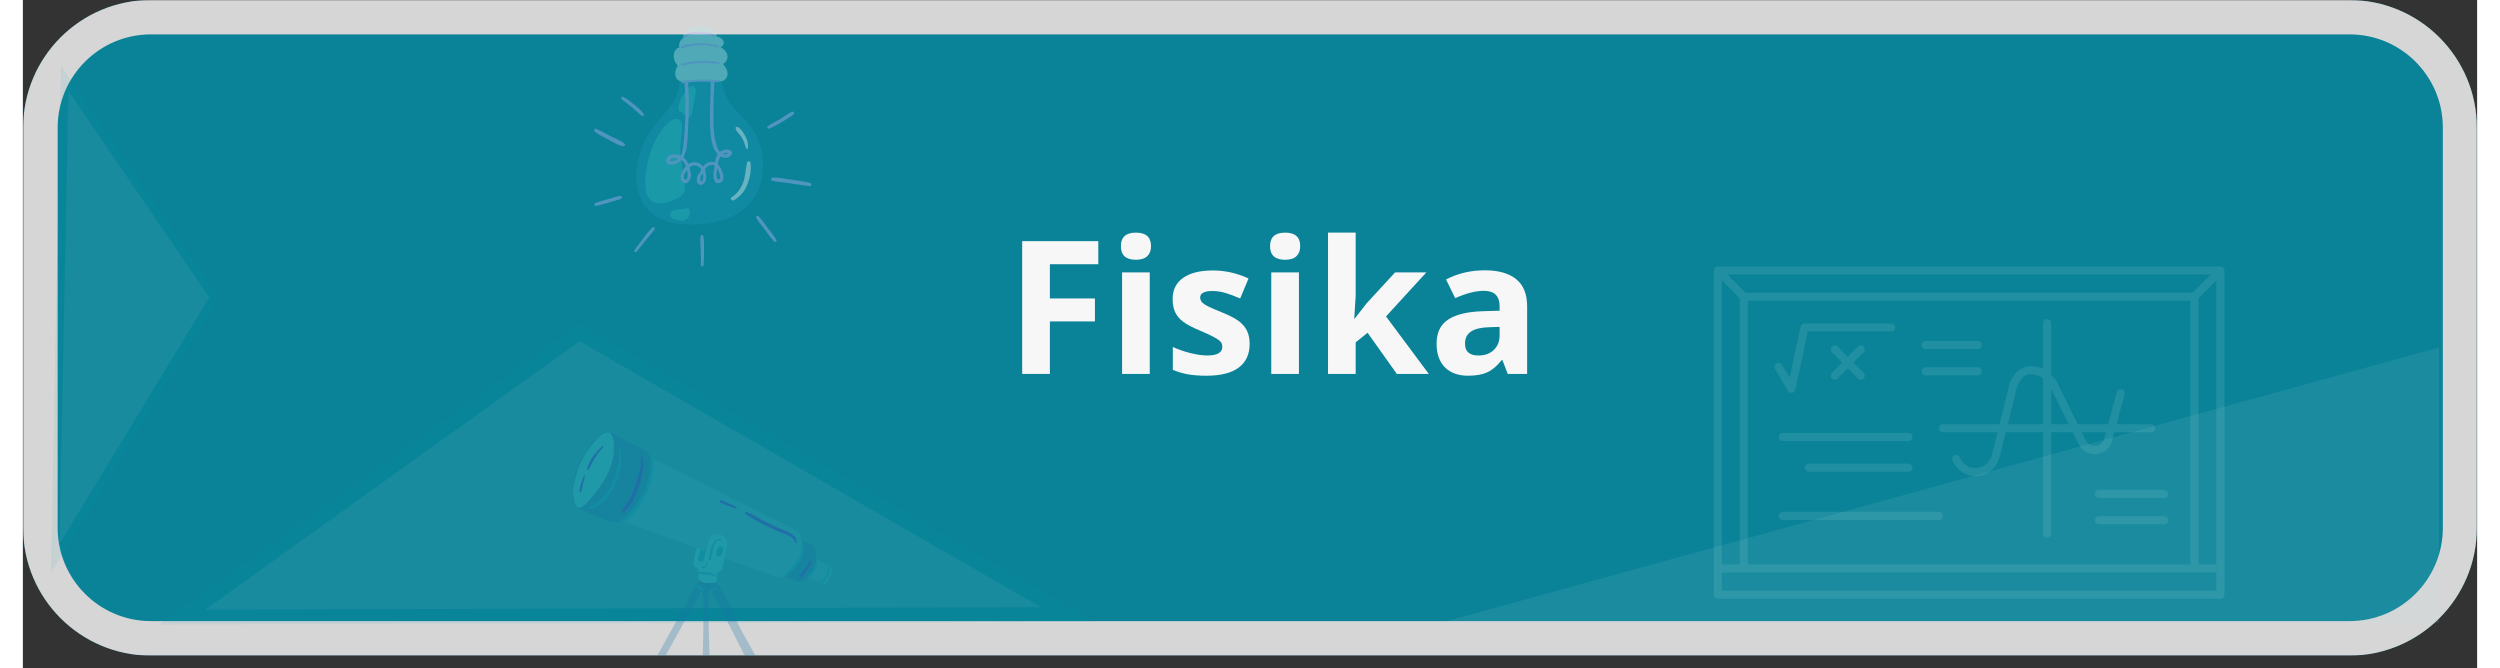 <svg xmlns="http://www.w3.org/2000/svg" xmlns:xlink="http://www.w3.org/1999/xlink" width="1920" zoomAndPan="magnify" viewBox="0 0 1440 391.92" height="513" preserveAspectRatio="xMidYMid meet" version="1.0"><rect x="0" y="0" width="1440" height="391.92" fill="#333333" stroke="none"/><defs><filter x="0%" y="0%" width="100%" height="100%" id="2b4466ac49"><feColorMatrix values="0 0 0 0 1 0 0 0 0 1 0 0 0 0 1 0 0 0 1 0" color-interpolation-filters="sRGB"/></filter><g/><clipPath id="bc6edcf1b4"><path d="M 0.148 0 L 1439.852 0 L 1439.852 384.672 L 0.148 384.672 Z M 0.148 0 " clip-rule="nonzero"/></clipPath><mask id="8afc90cac2"><g filter="url(#2b4466ac49)"><rect x="-144" width="1728" fill="#000000" y="-39.192" height="470.304" fill-opacity="0.8"/></g></mask><clipPath id="7b1726b9f5"><path d="M 0.148 0 L 1439.852 0 L 1439.852 384.672 L 0.148 384.672 Z M 0.148 0 " clip-rule="nonzero"/></clipPath><clipPath id="0ad8cb9787"><path d="M 75.133 0 L 1364.832 0 C 1406.246 0 1439.816 33.57 1439.816 74.984 L 1439.816 309.688 C 1439.816 351.102 1406.246 384.672 1364.832 384.672 L 75.133 384.672 C 33.719 384.672 0.148 351.102 0.148 309.688 L 0.148 74.984 C 0.148 33.57 33.719 0 75.133 0 Z M 75.133 0 " clip-rule="nonzero"/></clipPath><clipPath id="65b5eeb14d"><path d="M 0.148 0 L 1439.852 0 L 1439.852 384.672 L 0.148 384.672 Z M 0.148 0 " clip-rule="nonzero"/></clipPath><clipPath id="e5c77120b7"><path d="M 75.133 0 L 1364.832 0 C 1406.246 0 1439.816 33.57 1439.816 74.984 L 1439.816 309.688 C 1439.816 351.102 1406.246 384.672 1364.832 384.672 L 75.133 384.672 C 33.719 384.672 0.148 351.102 0.148 309.688 L 0.148 74.984 C 0.148 33.57 33.719 0 75.133 0 Z M 75.133 0 " clip-rule="nonzero"/></clipPath><clipPath id="7c440f988c"><rect x="0" width="1440" y="0" height="385"/></clipPath><clipPath id="e36fa0f4ca"><path d="M 0.164 0 L 1439.852 0 L 1439.852 384.672 L 0.164 384.672 Z M 0.164 0 " clip-rule="nonzero"/></clipPath><clipPath id="5b192f6aff"><path d="M 75.148 0 L 1364.852 0 C 1406.266 0 1439.836 33.57 1439.836 74.984 L 1439.836 309.688 C 1439.836 351.102 1406.266 384.672 1364.852 384.672 L 75.148 384.672 C 33.734 384.672 0.164 351.102 0.164 309.688 L 0.164 74.984 C 0.164 33.57 33.734 0 75.148 0 Z M 75.148 0 " clip-rule="nonzero"/></clipPath><clipPath id="737e406191"><rect x="0" width="1440" y="0" height="385"/></clipPath><mask id="02c284a27f"><g filter="url(#2b4466ac49)"><rect x="-144" width="1728" fill="#000000" y="-39.192" height="470.304" fill-opacity="0.1"/></g></mask><clipPath id="5561c27107"><path d="M 0.848 0.797 L 586.477 0.797 L 586.477 162.766 L 0.848 162.766 Z M 0.848 0.797 " clip-rule="nonzero"/></clipPath><clipPath id="f3446d84ad"><rect x="0" width="588" y="0" height="163"/></clipPath><clipPath id="d56727c75d"><path d="M 79 126 L 630 126 L 630 384.672 L 79 384.672 Z M 79 126 " clip-rule="nonzero"/></clipPath><mask id="a19789a09a"><g filter="url(#2b4466ac49)"><rect x="-144" width="1728" fill="#000000" y="-39.192" height="470.304" fill-opacity="0.08"/></g></mask><clipPath id="12ef9344a3"><path d="M 14 69 L 535 69 L 535 237 L 14 237 Z M 14 69 " clip-rule="nonzero"/></clipPath><clipPath id="4ebccfad66"><path d="M 412.75 478.043 L 0.285 240.148 L 138.152 1.113 L 550.617 239.008 Z M 412.75 478.043 " clip-rule="nonzero"/></clipPath><clipPath id="d119ef078b"><path d="M 412.75 478.043 L 0.285 240.148 L 138.152 1.113 L 550.617 239.008 Z M 412.75 478.043 " clip-rule="nonzero"/></clipPath><clipPath id="2def844acb"><path d="M 0.57 64 L 550.777 64 L 550.777 241 L 0.57 241 Z M 0.57 64 " clip-rule="nonzero"/></clipPath><clipPath id="3fd80b838f"><path d="M 412.75 478.043 L 0.285 240.148 L 138.152 1.113 L 550.617 239.008 Z M 412.75 478.043 " clip-rule="nonzero"/></clipPath><clipPath id="02736ad276"><path d="M 412.75 478.043 L 0.285 240.148 L 138.152 1.113 L 550.617 239.008 Z M 412.75 478.043 " clip-rule="nonzero"/></clipPath><clipPath id="21a13ec93e"><rect x="0" width="551" y="0" height="259"/></clipPath><clipPath id="af93fe8f71"><path d="M 322 253 L 476 253 L 476 384.672 L 322 384.672 Z M 322 253 " clip-rule="nonzero"/></clipPath><mask id="4e9edcf38f"><g filter="url(#2b4466ac49)"><rect x="-144" width="1728" fill="#000000" y="-39.192" height="470.304" fill-opacity="0.26"/></g></mask><clipPath id="6ac880da6d"><path d="M 0.43 0.832 L 153.012 0.832 L 153.012 131.672 L 0.43 131.672 Z M 0.43 0.832 " clip-rule="nonzero"/></clipPath><clipPath id="b30f64035b"><path d="M 0.543 0.832 L 143.629 0.832 L 143.629 131.672 L 0.543 131.672 Z M 0.543 0.832 " clip-rule="nonzero"/></clipPath><clipPath id="9402785e03"><path d="M 0.543 0.832 L 124.809 0.832 L 124.809 131.672 L 0.543 131.672 Z M 0.543 0.832 " clip-rule="nonzero"/></clipPath><clipPath id="a8235ae80c"><path d="M 4 8 L 141 8 L 141 131.672 L 4 131.672 Z M 4 8 " clip-rule="nonzero"/></clipPath><clipPath id="940ca47633"><path d="M 9 8 L 152 8 L 152 131.672 L 9 131.672 Z M 9 8 " clip-rule="nonzero"/></clipPath><clipPath id="c41fcb79c4"><rect x="0" width="154" y="0" height="132"/></clipPath><clipPath id="66ef804078"><rect x="0" width="154" y="0" height="132"/></clipPath><clipPath id="e025a1b360"><path d="M 0.148 38 L 151 38 L 151 337 L 0.148 337 Z M 0.148 38 " clip-rule="nonzero"/></clipPath><mask id="400896863f"><g filter="url(#2b4466ac49)"><rect x="-144" width="1728" fill="#000000" y="-39.192" height="470.304" fill-opacity="0.08"/></g></mask><clipPath id="d1838a2e43"><path d="M 18 8 L 113 8 L 113 290 L 18 290 Z M 18 8 " clip-rule="nonzero"/></clipPath><clipPath id="0b709f105e"><path d="M -111.539 220.926 L 22.418 0.488 L 150.578 78.371 L 16.625 298.809 Z M -111.539 220.926 " clip-rule="nonzero"/></clipPath><clipPath id="e5ad367856"><path d="M -111.539 220.926 L 22.418 0.488 L 150.578 78.371 L 16.625 298.809 Z M -111.539 220.926 " clip-rule="nonzero"/></clipPath><clipPath id="21a9a1694e"><path d="M 16 0.391 L 115 0.391 L 115 298.891 L 16 298.891 Z M 16 0.391 " clip-rule="nonzero"/></clipPath><clipPath id="32fc3f4eed"><path d="M -111.539 220.926 L 22.418 0.488 L 150.578 78.371 L 16.625 298.809 Z M -111.539 220.926 " clip-rule="nonzero"/></clipPath><clipPath id="0af5677c18"><path d="M -111.539 220.926 L 22.418 0.488 L 150.578 78.371 L 16.625 298.809 Z M -111.539 220.926 " clip-rule="nonzero"/></clipPath><clipPath id="2a1d5dcb81"><rect x="0" width="151" y="0" height="299"/></clipPath><mask id="703461bcb3"><g filter="url(#2b4466ac49)"><rect x="-144" width="1728" fill="#000000" y="-39.192" height="470.304" fill-opacity="0.39"/></g></mask><clipPath id="4dc15b46bf"><path d="M 47 1.352 L 80 1.352 L 80 34 L 47 34 Z M 47 1.352 " clip-rule="nonzero"/></clipPath><clipPath id="4fee3b3dfe"><path d="M 1.227 4.672 L 128.59 4.672 L 128.59 142.324 L 1.227 142.324 Z M 1.227 4.672 " clip-rule="nonzero"/></clipPath><clipPath id="b93a4a9617"><rect x="0" width="129" y="0" height="143"/></clipPath><mask id="5fc4d2ef33"><g filter="url(#2b4466ac49)"><rect x="-144" width="1728" fill="#000000" y="-39.192" height="470.304" fill-opacity="0.12"/></g></mask><clipPath id="56665d7805"><path d="M 0.117 0.324 L 299.805 0.324 L 299.805 195.285 L 0.117 195.285 Z M 0.117 0.324 " clip-rule="nonzero"/></clipPath><clipPath id="5171301e6a"><rect x="0" width="300" y="0" height="196"/></clipPath><clipPath id="8bca0bd706"><rect x="0" width="316" y="0" height="150"/></clipPath></defs><g clip-path="url(#bc6edcf1b4)"><g mask="url(#8afc90cac2)"><g><g clip-path="url(#737e406191)"><g clip-path="url(#7b1726b9f5)"><g clip-path="url(#0ad8cb9787)"><g><g clip-path="url(#7c440f988c)"><g clip-path="url(#65b5eeb14d)"><g clip-path="url(#e5c77120b7)"><path fill="#0097b2" d="M 0.148 384.672 L 0.148 0 L 1439.66 0 L 1439.66 384.672 Z M 0.148 384.672 " fill-opacity="1" fill-rule="nonzero"/></g></g></g></g></g></g><g clip-path="url(#e36fa0f4ca)"><g clip-path="url(#5b192f6aff)"><path stroke-linecap="butt" transform="matrix(0, -0.75, 0.75, 0, 0.165, 384.671)" fill="none" stroke-linejoin="miter" d="M 513 99.999 L 513 1819.954 C 513 1875.184 468.23 1919.954 413 1919.954 L 99.999 1919.954 C 44.769 1919.954 -0.001 1875.184 -0.001 1819.954 L -0.001 99.999 C -0.001 44.769 44.769 -0.001 99.999 -0.001 L 413 -0.001 C 468.23 -0.001 513 44.769 513 99.999 Z M 513 99.999 " stroke="#ffffff" stroke-width="54" stroke-opacity="1" stroke-miterlimit="4"/></g></g></g></g></g></g><g mask="url(#02c284a27f)"><g transform="matrix(1, 0, 0, 1, 831, 203)"><g clip-path="url(#f3446d84ad)"><g clip-path="url(#5561c27107)"><path fill="#bbe4e4" d="M 586.562 0.934 L 586.562 162.461 L 0.848 162.461 Z M 586.562 0.934 " fill-opacity="1" fill-rule="nonzero"/></g></g></g></g><g clip-path="url(#d56727c75d)"><g mask="url(#a19789a09a)"><g transform="matrix(1, 0, 0, 1, 79, 126)"><g clip-path="url(#21a13ec93e)"><g clip-path="url(#12ef9344a3)"><g clip-path="url(#4ebccfad66)"><g clip-path="url(#d119ef078b)"><path fill="#bbe4e4" d="M 534.312 234.625 L 14.387 236.098 L 247.496 69.199 Z M 534.312 234.625 " fill-opacity="1" fill-rule="nonzero"/></g></g></g><g clip-path="url(#2def844acb)"><g clip-path="url(#3fd80b838f)"><g clip-path="url(#02736ad276)"><path fill="#0097b2" d="M 247.293 64.035 L 550.414 238.863 L 0.797 240.441 Z M 518.176 230.258 L 247.746 74.281 L 27.895 231.707 Z M 518.176 230.258 " fill-opacity="1" fill-rule="nonzero"/></g></g></g></g></g></g></g><g clip-path="url(#af93fe8f71)"><g mask="url(#4e9edcf38f)"><g transform="matrix(1, 0, 0, 1, 322, 253)"><g clip-path="url(#66ef804078)"><g clip-path="url(#6ac880da6d)"><g><g clip-path="url(#c41fcb79c4)"><path fill="#2c9eb2" d="M 24.535 46.109 C 26.168 41.113 29.598 36.773 32.109 32.207 C 34.793 27.328 36.891 22.238 39.301 17.238 C 39.891 16.016 40.773 14.586 42.266 14.43 C 43.414 14.309 44.672 14.988 45.797 15.781 C 45.82 15.781 45.84 15.777 45.863 15.781 C 46.062 15.793 46.227 15.863 46.379 15.957 L 46.293 15.457 C 56.332 20.469 66.219 25.398 76.098 30.344 C 87.629 36.109 99.156 41.883 110.68 47.664 C 117.316 50.992 123.914 54.41 130.594 57.648 C 133.168 58.895 135.039 60.422 134.945 63.531 C 134.945 63.531 135.883 73.242 131.715 79.035 C 127.547 84.828 123.75 85.375 123.75 85.375 C 123.418 85.422 123.074 85.52 122.719 85.688 C 122.191 85.938 121.387 85.73 120.746 85.578 C 119.617 85.305 118.5 84.957 117.402 84.562 C 108.445 81.359 99.492 78.133 90.539 74.922 C 89.867 74.68 89.18 74.48 88.449 74.242 C 88.43 74.371 88.418 74.496 88.402 74.621 C 87.832 74.387 87.254 74.164 86.676 73.941 C 86.656 73.887 86.645 73.832 86.625 73.781 C 86.617 73.824 86.605 73.867 86.602 73.91 C 85.684 73.559 84.762 73.207 83.844 72.832 C 82.742 72.387 81.637 71.949 80.531 71.516 C 80.551 71.496 75.012 69.281 72.312 68.246 C 69.734 67.254 67.148 66.273 64.559 65.301 C 64.363 65.273 64.168 65.242 63.973 65.223 C 53.094 61.23 42.211 57.238 31.316 53.293 C 31.281 53.293 31.246 53.293 31.207 53.293 C 29.824 53.152 28.516 52.879 27.156 52.578 C 26.316 52.391 24.918 52.352 24.27 51.645 C 23.078 50.355 24.074 47.523 24.535 46.109 Z M 135.332 84.25 C 137.035 85.031 141.715 87.262 143.43 88.043 C 144.102 88.352 144.762 88.68 145.449 88.945 C 148.258 90.02 149.305 89.82 150.859 87.262 C 151.762 85.785 152.254 84.023 152.727 82.336 C 153.16 80.777 152.441 79.625 150.969 78.918 C 149.199 78.062 147.457 77.152 145.703 76.266 C 144.996 75.906 141.137 74.105 140.398 73.723 C 140.398 73.723 140.91 79.359 135.332 84.25 " fill-opacity="1" fill-rule="nonzero"/><g clip-path="url(#b30f64035b)"><path fill="#146fa2" d="M 4.48 21.973 C 6.004 17.973 8.176 14.195 10.754 10.785 C 12.582 8.383 16.52 3.035 19.734 2.676 C 23.727 2.23 23.812 8.051 23.836 10.859 C 23.906 19.305 19.523 27.863 14.363 34.297 C 12.836 36.207 7.977 42.945 5.289 43.055 C 2.727 43.16 2.359 39.82 2.148 37.215 C 2.094 36.508 1.922 35.828 1.738 35.145 C 1.203 33.152 3.965 23.332 4.48 21.973 Z M 1.887 42.867 C 3.414 46 6.152 46.637 9.258 47.762 C 14.074 49.508 23.707 55.215 28.715 52.832 C 32.609 50.98 36.133 45.809 38.469 42.48 C 42.281 37.047 45.008 30.926 46.223 24.379 C 47.098 19.691 47.527 14.375 43.234 11.379 C 40.27 9.309 36.449 7.934 33.211 6.301 C 30.125 4.746 25.367 1.23 21.879 0.867 C 16.242 0.27 11.121 7.801 8.25 11.984 C 4.219 17.852 1.691 24.641 0.789 31.699 C 0.363 35.035 0.355 39.723 1.887 42.867 Z M 131.715 79.035 C 135.406 73.906 135.094 65.707 134.973 63.898 C 135.094 63.965 135.176 64.023 135.195 64.062 C 136.809 64.816 138.566 65.672 140.359 66.457 C 142.16 67.242 143.215 68.488 143.266 70.531 C 143.305 72.051 143.453 73.57 143.555 75.152 C 143.555 75.152 143.875 80.797 138.293 85.691 C 137.645 86.203 137.07 86.574 136.598 87.047 C 135.043 88.609 133.316 88.742 131.359 87.883 C 129.844 87.219 128.25 86.727 126.734 86.062 C 125.738 85.625 124.824 85.23 123.781 85.371 C 124.137 85.309 127.758 84.535 131.715 79.035 Z M 36.766 152.957 C 34.312 161 37.09 163.508 42.902 156.613 C 45.645 153.363 48.023 144.477 50.828 139.406 C 59.344 124.02 67.859 108.629 76.375 93.242 C 78.344 93.625 76.664 136.953 76.664 140.539 C 76.664 144.598 75.746 185.957 79.137 185.035 C 84.398 183.602 81.223 145.609 81.223 140.504 C 81.223 136.246 78.828 94.008 81.543 93.203 C 92.562 113.125 103.453 136.227 113.555 154.66 C 115.105 157.492 119.391 164.332 122.891 159.855 C 125.367 156.691 118.43 151.062 118.422 151.051 C 112.441 139.473 105.781 128.188 99.477 116.781 C 95.543 109.668 89.898 91.969 83.262 88.207 C 74.145 83.039 72.984 90.504 68.84 97.996 C 63 108.559 57.164 119.117 51.324 129.676 C 47.492 136.609 38.617 146.883 36.766 152.957 " fill-opacity="1" fill-rule="nonzero"/></g><g clip-path="url(#9402785e03)"><path fill="#34bcc0" d="M 72.93 69.961 C 72.906 69.746 72.965 69.523 73.086 69.359 C 73.109 69.277 73.129 69.191 73.152 69.105 C 73.297 68.59 74.051 68.434 74.352 68.891 C 74.52 68.988 74.691 69.082 74.863 69.176 C 75.848 69.434 76.828 69.719 77.789 70.059 C 78.172 70.195 78.566 70.316 78.918 70.48 C 79.082 69.773 79.242 69.062 79.406 68.352 C 79.809 66.609 80.098 64.773 80.805 63.117 C 81.945 60.43 84.375 59.285 87.117 60.5 C 88.398 61.07 89.855 62.062 90.629 63.262 C 91.574 64.734 91.34 66.434 91.051 68.062 C 90.637 70.434 90.113 72.785 89.594 75.133 C 89.18 76.992 88.867 79 88.113 80.773 C 88.164 80.832 88.184 80.914 88.152 81.004 C 87.824 81.879 87.242 82.156 86.387 82.453 C 83.906 83.312 85.281 84.91 85.328 86.785 C 85.336 87.035 85.277 87.285 85.176 87.531 C 85.242 87.703 85.203 87.934 85.031 88.031 C 84.961 88.07 84.891 88.105 84.816 88.141 C 84.227 88.883 83.25 89.34 82.512 88.895 C 78.844 89.625 73.789 88.91 74.297 84.75 C 74.371 84.152 74.594 83.578 74.66 82.984 C 74.848 81.301 74.148 80.793 72.922 79.969 C 72.215 79.488 71.629 79.074 71.469 78.164 C 71.289 77.098 71.734 75.762 71.926 74.727 C 72.223 73.137 72.531 71.531 72.93 69.961 Z M 111.129 147.52 C 112.375 146.27 113.941 145.355 115.684 145.086 C 115.996 144.938 116.406 144.98 116.672 145.352 C 118.324 147.656 119.793 150.105 121.305 152.5 C 122 153.602 122.695 154.703 123.391 155.801 C 123.852 156.531 124.461 157.293 124.551 158.188 C 124.891 161.727 120.07 163.715 117.238 163.191 C 115.328 162.836 114.672 161.648 113.996 159.973 C 112.988 157.473 111.965 154.977 110.992 152.465 C 110.691 151.68 109.793 150.133 109.844 149.324 C 109.883 148.695 110.723 147.93 111.129 147.52 Z M 75.898 172.855 C 75.992 172.043 75.82 170.281 76.293 169.605 C 76.707 169.016 82.172 168.094 82.734 168.555 C 83.219 168.949 83.098 171.438 83.188 172.25 C 83.445 174.582 83.598 176.918 83.938 179.242 C 84.219 181.129 84.895 182.883 83.332 184.355 C 82.172 185.445 80.375 185.73 78.863 185.523 C 76.973 185.258 75.098 184.785 74.879 182.809 C 74.656 180.746 75.098 178.77 75.395 176.742 C 75.582 175.449 75.754 174.152 75.898 172.855 Z M 41.617 143.582 C 43.812 141.969 47.109 144.387 48.953 146.059 C 49.168 146.129 49.359 146.289 49.441 146.516 C 49.566 146.656 49.555 146.836 49.465 146.973 C 48.465 152.543 43.73 156.523 42.348 161.969 C 42.266 162.285 41.934 162.551 41.602 162.535 C 38.691 162.402 35.938 161.234 33.969 159.051 C 33.25 158.254 32.199 157.102 32.188 155.961 C 32.172 154.48 33.762 152.75 34.559 151.605 C 36.512 148.785 38.828 145.633 41.617 143.582 Z M 0.746 36.254 C 0.945 36.996 1.137 37.738 1.195 38.508 C 1.426 41.352 1.824 44.988 4.617 44.875 C 7.547 44.754 12.844 37.41 14.508 35.328 C 20.133 28.312 24.91 18.988 24.832 9.777 C 24.809 6.715 24.715 0.371 20.359 0.859 C 16.855 1.25 12.566 7.078 10.574 9.699 C 7.766 13.418 5.395 17.535 3.738 21.895 C 3.176 23.375 0.16 34.082 0.746 36.254 " fill-opacity="1" fill-rule="nonzero"/></g><g clip-path="url(#a8235ae80c)"><path fill="#3822c0" d="M 45.523 150.031 C 45.523 149.984 45.527 149.934 45.551 149.883 C 45.582 149.82 45.617 149.77 45.656 149.711 C 45.961 149.273 46.551 149.855 46.105 150.164 C 46.074 150.188 46.039 150.203 46.008 150.223 C 45 153.34 43.754 156.375 41.902 159.133 C 41.355 159.949 40.188 159.25 40.598 158.371 C 41.965 155.43 43.73 152.703 45.523 150.031 Z M 80.465 182.023 C 80.789 180.914 80.512 179.113 80.547 177.984 C 80.59 176.57 80.625 175.148 80.887 173.754 C 80.973 173.285 81.75 173.285 81.836 173.754 C 82.203 175.699 82.172 177.719 82.219 179.691 C 82.238 180.629 82.75 182.652 81.617 183.141 C 81.094 183.363 80.34 183.117 80.383 182.43 C 80.387 182.395 80.387 182.355 80.391 182.32 C 80.395 182.211 80.422 182.113 80.465 182.023 Z M 117.797 150.242 C 119.234 150.902 120 152.949 120.738 154.273 C 121.602 155.832 122.598 157.562 122.938 159.324 C 123.062 159.953 122.305 160.246 121.938 159.746 C 120.828 158.262 120.098 156.438 119.168 154.828 C 118.422 153.539 117.098 152.195 117.023 150.688 C 117.004 150.262 117.469 150.094 117.797 150.242 Z M 139.973 76.035 C 140.203 75.57 141.031 75.902 140.824 76.395 C 139.441 79.703 137.707 82.852 135.227 85.469 C 134.441 86.297 133.207 85.055 133.98 84.223 C 136.309 81.715 138.422 79.105 139.973 76.035 Z M 87.738 40.465 C 90.715 41.711 93.672 42.953 96.566 44.391 C 97.105 44.656 96.73 45.559 96.152 45.367 C 93.352 44.441 90.629 43.355 87.898 42.25 C 87.594 42.188 87.484 42.129 87.117 41.934 C 86.332 41.516 86.887 40.105 87.738 40.465 Z M 102.367 47.402 C 105.422 48.367 108.246 50.293 111.066 51.793 C 113.988 53.348 116.945 54.824 119.957 56.188 C 123.973 58.012 132.07 59.645 132.125 65.328 C 132.133 65.832 131.453 65.871 131.293 65.441 C 130.152 62.387 127.438 61.172 124.57 60.098 C 121.945 59.117 119.363 58.023 116.832 56.816 C 114.156 55.539 111.527 54.164 108.926 52.746 C 106.512 51.43 103.887 50.18 101.809 48.355 C 101.379 47.977 101.836 47.234 102.367 47.402 Z M 18.227 8.57 C 18.711 8.148 18.648 8.883 18.66 9.004 C 18.695 9.348 17.461 10.445 17.254 10.707 C 16.242 11.969 15.27 13.27 14.363 14.609 C 13.461 15.938 12.668 17.32 11.887 18.723 C 11.488 19.441 10.168 22.551 9.297 22.723 C 7.863 23.008 11.402 16.438 11.859 15.77 C 13.676 13.113 15.797 10.684 18.227 8.57 Z M 7.617 27.113 C 7.617 27.098 7.621 27.082 7.625 27.066 C 7.621 27.102 7.617 27.113 7.617 27.113 Z M 7.242 25.961 C 7.785 24.797 7.602 27.113 7.617 27.113 C 7.504 27.914 7.133 28.828 6.934 29.605 C 6.754 30.293 5.918 35.66 5.215 35.793 C 3.191 36.172 6.828 26.84 7.242 25.961 Z M 29.039 47.371 C 28.801 47.848 29.285 48.355 29.766 48.098 C 32.223 46.805 34.039 44.008 35.402 41.672 C 36.938 39.039 38.16 36.219 39.16 33.34 C 40.203 30.336 40.969 27.234 41.551 24.109 C 42.129 21.023 42.496 17.992 41.43 14.973 C 41.246 14.449 40.469 14.656 40.598 15.203 C 41.359 18.395 40.301 21.688 39.461 24.762 C 38.723 27.449 37.969 30.129 37.039 32.758 C 36.086 35.457 34.949 38.086 33.504 40.562 C 32.152 42.891 30.23 44.98 29.039 47.371 " fill-opacity="1" fill-rule="nonzero"/></g><g clip-path="url(#940ca47633)"><path fill="#0097b2" d="M 146.707 87.398 C 147.621 86.746 148.391 85.898 148.973 84.941 C 150.176 82.949 150.172 80.777 150.195 78.52 C 150.195 78.227 150.609 78.18 150.695 78.449 C 151.465 80.852 151.316 83.367 150.066 85.582 C 149.172 87.172 147.191 89.527 145.191 89.352 C 144.848 89.324 144.699 88.961 144.918 88.695 C 145.418 88.098 146.078 87.848 146.707 87.398 Z M 141.883 81.371 C 142.98 79.621 143.645 77.617 143.844 75.566 C 143.859 75.402 144.129 75.332 144.156 75.523 C 144.453 77.715 144.145 79.805 143.109 81.777 C 142.25 83.422 140.711 85.562 138.746 85.824 C 138.484 85.859 138.332 85.512 138.453 85.316 C 139.355 83.832 140.938 82.883 141.883 81.371 Z M 127.938 81.238 C 129.297 79.879 130.59 78.41 131.68 76.824 C 134.02 73.43 135.391 69.441 135.352 65.301 C 135.348 64.988 135.863 64.898 135.914 65.227 C 136.539 69.504 135.5 73.715 133.203 77.367 C 131.195 80.562 127.91 84.074 124.27 85.359 C 123.992 85.461 123.836 85.09 124.004 84.898 C 125.176 83.551 126.672 82.5 127.938 81.238 Z M 73.57 90.227 C 74.379 90.344 75.219 91.199 75.844 91.699 C 76.254 92.035 77.414 92.766 77.141 93.422 C 77.078 93.57 76.953 93.715 76.773 93.703 C 76.086 93.656 75.406 92.953 74.867 92.574 C 74.242 92.133 73.336 91.715 72.934 91.051 C 72.652 90.59 73.113 90.16 73.57 90.227 Z M 81.234 93.398 C 81.863 92.805 82.766 92.441 83.531 92.051 C 84.105 91.758 84.719 91.391 85.375 91.367 C 85.613 91.359 85.645 91.703 85.43 91.773 C 84.785 91.984 84.16 92.672 83.613 93.074 C 83.02 93.504 82.426 94.008 81.738 94.266 C 81.242 94.449 80.871 93.738 81.234 93.398 Z M 42.695 142.676 C 43.832 142.035 45.219 142.832 46.215 143.449 C 47.406 144.184 48.328 145 49 146.234 C 49.207 146.605 48.723 146.988 48.41 146.688 C 47.656 145.965 46.758 145.328 45.879 144.766 C 45.379 144.445 44.859 144.113 44.297 143.918 C 43.801 143.746 43.297 143.758 42.809 143.559 C 42.449 143.414 42.301 142.898 42.695 142.676 Z M 76.512 167.91 C 78.461 167.754 81.02 167.355 82.867 168.152 C 83.238 168.312 83.082 168.852 82.762 168.957 C 81.816 169.27 80.793 169.172 79.812 169.199 C 78.711 169.234 77.609 169.293 76.512 169.391 C 75.566 169.473 75.566 167.988 76.512 167.91 Z M 112.41 145.488 C 113.512 145.016 114.742 144.566 115.945 144.84 C 116.254 144.91 116.266 145.324 116.031 145.48 C 115.043 146.129 113.812 146.355 112.758 146.879 C 111.77 147.367 110.887 148.281 109.84 148.566 C 109.324 148.703 108.941 148.148 109.176 147.703 C 109.75 146.59 111.305 145.957 112.41 145.488 Z M 85.316 73.105 C 84.207 71.77 85.352 67.004 87.578 67.688 C 87.684 67.66 87.793 67.645 87.906 67.652 C 88.375 67.684 88.738 68.039 88.855 68.484 C 89.18 69.707 88.59 71.383 87.949 72.402 C 87.398 73.281 86.191 74.164 85.316 73.105 Z M 84.414 84.242 C 84.676 84.367 84.559 84.844 84.262 84.809 C 81.078 84.414 78.047 83.801 74.816 83.762 C 74.098 83.754 74.098 82.672 74.816 82.648 C 77.973 82.531 81.539 82.863 84.414 84.242 Z M 78.41 79.887 C 77.766 80.324 76.496 80.664 76.023 79.812 C 75.953 79.684 76.012 79.473 76.176 79.445 C 76.91 79.309 77.559 79.469 78.188 78.918 C 78.781 78.402 79.176 77.68 79.527 76.988 C 79.652 76.742 80.062 76.914 79.977 77.18 C 79.652 78.199 79.344 79.258 78.41 79.887 Z M 78.602 71.039 C 78.266 72.566 78.09 74.184 77.457 75.633 C 77.105 76.434 76.398 76.891 75.516 76.578 C 72.859 75.641 74.898 71.516 75.473 69.859 C 75.555 69.613 75.816 69.426 76.086 69.512 C 76.969 69.797 77.906 69.891 78.75 70.281 C 79.102 70.445 78.949 71 78.602 71.039 Z M 87.855 63.957 C 82.309 62.727 83.059 72.52 81.426 75.438 C 81.258 75.738 80.73 75.695 80.66 75.34 C 80.352 73.816 80.934 72.172 81.309 70.691 C 81.723 69.047 82.156 67.332 82.922 65.809 C 83.844 63.973 85.984 62.254 88.031 63.539 C 88.254 63.68 88.109 64.016 87.855 63.957 Z M 33.07 49.219 C 34.312 47.957 35.488 46.625 36.578 45.227 C 38.73 42.465 40.602 39.461 42.121 36.309 C 45.227 29.871 46.867 22.703 47.395 15.594 C 47.426 15.195 47.969 15.238 48 15.617 C 48.578 23.039 46.938 30.285 43.75 37.008 C 42.164 40.355 40.219 43.52 37.91 46.426 C 35.906 48.945 33.43 52.305 30.32 53.465 C 29.926 53.613 29.656 53.086 29.836 52.777 C 30.652 51.402 31.953 50.352 33.07 49.219 Z M 9.906 45.828 C 16.723 44.629 22.156 38.141 25.043 32.262 C 28.531 25.164 30.02 16.652 28.652 8.855 C 28.605 8.582 28.16 8.648 28.176 8.918 C 28.395 12.855 27.855 17.055 27.121 20.922 C 26.426 24.555 25.332 28.145 23.66 31.453 C 22.109 34.527 20.074 37.309 17.555 39.66 C 15.152 41.906 12.387 43.395 9.559 44.996 C 9.078 45.266 9.426 45.91 9.906 45.828 " fill-opacity="1" fill-rule="nonzero"/></g></g></g></g></g></g></g></g><g clip-path="url(#e025a1b360)"><g mask="url(#400896863f)"><g transform="matrix(1, 0, 0, 1, 0, 38)"><g clip-path="url(#2a1d5dcb81)"><g clip-path="url(#d1838a2e43)"><g clip-path="url(#0b709f105e)"><g clip-path="url(#e5ad367856)"><path fill="#bbe4e4" d="M 18.891 289.832 L 24.543 8.004 L 112.113 136.426 Z M 18.891 289.832 " fill-opacity="1" fill-rule="nonzero"/></g></g></g><g clip-path="url(#21a9a1694e)"><g clip-path="url(#32fc3f4eed)"><g clip-path="url(#0af5677c18)"><path fill="#0097b2" d="M 114.914 136.379 L 16.395 298.508 L 22.355 0.586 Z M 21.461 281.141 L 109.355 136.5 L 26.754 15.383 Z M 21.461 281.141 " fill-opacity="1" fill-rule="nonzero"/></g></g></g></g></g></g></g><g mask="url(#703461bcb3)"><g transform="matrix(1, 0, 0, 1, 334, 14)"><g clip-path="url(#b93a4a9617)"><path fill="#1994b5" d="M 27.316 78.809 C 29.348 69.895 33.934 62.402 39.93 55.621 C 42.984 52.164 46.16 48.742 48.359 44.652 C 49.504 42.516 50.34 40.227 50.863 37.859 C 51.383 35.492 51.258 33.125 51.609 30.754 C 52.211 26.711 56.047 26.051 59.512 26.074 C 64.414 26.105 69.324 26.598 74.137 27.535 C 74.555 27.375 75.121 27.504 75.199 28.012 C 75.539 30.305 75.875 32.602 76.332 34.875 C 77.281 39.566 78.832 44.098 81.809 47.906 C 84.477 51.312 87.805 54.121 90.707 57.312 C 96.297 63.465 99.52 71.434 100.203 79.691 C 100.824 87.188 99.316 95.027 95.355 101.48 C 91.141 108.355 84.324 112.793 76.695 115.098 C 68.281 117.637 58.641 118.379 49.941 117.18 C 41.586 116.027 33.219 112.02 29.223 104.223 C 25.305 96.57 25.449 87.008 27.316 78.809 " fill-opacity="1" fill-rule="nonzero"/><path fill="#34bcc0" d="M 51.656 51.457 C 54.742 52.555 55.27 56.941 58.168 53.719 C 58.48 53.375 61.125 39.574 60.961 38.949 C 58.57 29.848 46.988 49.805 51.656 51.457 Z M 55.375 108.164 C 53.59 109.188 47.672 108.395 46.238 110.477 C 43.957 113.789 49.062 115.07 51.598 115.367 C 59.07 116.242 58.074 106.621 55.375 108.164 Z M 31.223 93.969 C 31.203 82.648 34.934 68.812 42.613 60.176 C 44.828 57.68 49.332 53.41 52.176 57.336 C 53.812 59.59 51.617 70.434 51.707 73.031 C 51.941 79.883 53.473 86.402 54.258 93.172 C 54.91 98.812 54.09 100.637 48.84 102.902 C 39 107.145 31.242 106.324 31.223 93.969 " fill-opacity="1" fill-rule="nonzero"/><g clip-path="url(#4dc15b46bf)"><path fill="#bbe4e4" d="M 47.898 18.359 C 47.992 16.25 49.223 14.176 51.266 13.777 C 50.539 11.73 51.688 9.535 53.457 8.281 C 53.406 6.348 53.906 4.586 55.598 3.266 C 57.539 1.75 60.172 1.305 62.574 1.289 C 65.988 1.262 73.328 2.887 73.012 7.363 C 74.18 7.656 75.332 8.086 76.195 8.902 C 77.086 9.746 77.516 10.945 77.012 12.117 C 76.68 12.895 76.082 13.414 75.395 13.809 C 77.418 14.73 79.066 16.344 79.375 18.695 C 79.645 20.719 78.574 22.68 76.777 23.473 C 78.316 25.301 79.711 27.391 79.426 29.887 C 79.242 31.52 78.18 32.922 76.719 33.457 C 76.633 33.605 76.488 33.703 76.293 33.68 C 76.191 33.668 76.086 33.656 75.988 33.645 C 75.703 33.688 75.41 33.703 75.109 33.68 C 74.926 33.664 74.785 33.594 74.676 33.488 C 71.559 33.145 68.434 32.918 65.297 32.945 C 61.715 32.977 58.246 33.48 54.699 33.871 C 52.348 34.125 49.691 33.516 48.996 30.938 C 48.391 28.676 49.027 26.324 50.312 24.438 C 48.629 22.91 47.793 20.652 47.898 18.359 " fill-opacity="1" fill-rule="nonzero"/></g><g clip-path="url(#4fee3b3dfe)"><path fill="#bcb1ff" d="M 54.562 7.777 C 57 6.102 59.691 5.957 62.562 5.965 C 65.75 5.969 68.672 6.406 71.746 7.219 C 72.195 7.34 72.508 6.672 72.07 6.445 C 69.062 4.895 65.324 4.879 62.023 4.852 C 59.27 4.828 56.004 4.871 53.953 6.988 C 53.57 7.383 54.078 8.109 54.562 7.777 Z M 52.688 14.273 C 54.355 14.043 55.992 13.41 57.66 13.102 C 59.469 12.77 61.301 12.578 63.141 12.523 C 66.703 12.418 70.219 12.906 73.68 13.734 C 74.289 13.879 74.535 12.98 73.938 12.797 C 70.352 11.715 66.598 11.27 62.855 11.348 C 59.508 11.414 55.258 11.652 52.242 13.219 C 51.609 13.547 52.094 14.352 52.688 14.273 Z M 63.105 21.836 C 59.648 22.004 55.426 22.16 52.246 23.621 C 51.812 23.82 52.027 24.555 52.492 24.52 C 54.168 24.398 55.82 23.855 57.48 23.582 C 59.438 23.258 61.414 23.035 63.395 22.945 C 67.117 22.777 70.703 23.285 74.402 23.523 C 74.926 23.559 75.016 22.754 74.523 22.621 C 70.902 21.648 66.824 21.652 63.105 21.836 Z M 45.391 80.188 C 45.453 80.492 45.863 80.707 46.488 80.762 C 46.574 80.77 46.664 80.773 46.754 80.773 C 48.164 80.773 49.59 79.848 50.559 78.887 C 49.875 78.648 49.168 78.523 48.492 78.523 C 47.703 78.523 46.992 78.688 46.375 79.016 C 45.613 79.418 45.332 79.895 45.391 80.188 Z M 53.816 78.57 L 53.867 78.59 L 53.906 78.621 C 54.316 78.969 54.699 79.359 55.047 79.777 C 55.648 80.496 56.164 81.332 56.586 82.258 C 57.637 81.535 58.836 81.156 60.074 81.156 C 62.016 81.156 63.863 82.105 65.094 83.715 C 66.531 81.902 68.277 80.91 70.043 80.91 C 70.688 80.91 71.332 81.043 71.969 81.305 C 72.199 80.062 72.484 79.055 72.863 78.16 C 72.941 77.98 73.066 77.762 73.203 77.527 C 73.383 77.219 73.688 76.695 73.664 76.516 C 73.637 76.258 73.137 75.68 72.773 75.254 C 72.453 74.883 72.156 74.531 72.004 74.254 C 71.566 73.441 71.184 72.512 70.836 71.414 C 69.531 67.285 69.312 62.805 69.211 58.934 C 69.098 54.707 69.207 50.406 69.312 46.246 C 69.336 45.277 69.359 44.305 69.383 43.336 C 69.438 40.914 69.512 38.395 69.598 35.848 C 69.602 35.703 69.598 35.438 69.59 35.109 C 69.582 34.73 69.574 34.355 69.574 33.992 C 67.582 33.891 65.594 33.805 63.59 33.852 C 61.133 33.91 58.707 34.137 56.277 34.398 C 56.48 35.504 56.52 36.969 56.523 38.449 C 56.527 38.867 56.527 39.23 56.539 39.445 C 56.824 44.195 56.828 49.332 56.547 55.605 C 56.492 56.773 56.449 57.945 56.402 59.121 C 56.258 62.953 56.105 66.91 55.672 70.75 C 55.512 72.16 55.316 73.293 55.055 74.32 C 54.973 74.645 54.793 75.121 54.586 75.668 C 54.281 76.461 53.578 78.309 53.816 78.57 Z M 73.363 84.777 C 73.348 84.906 73.328 85.035 73.309 85.172 C 73.055 86.906 72.672 89.52 73.387 90.758 C 73.617 91.152 73.941 91.387 74.258 91.387 C 74.492 91.387 74.723 91.262 74.945 91.02 C 75.43 90.484 75.129 89.297 74.949 88.586 L 74.91 88.434 C 74.531 86.906 74.023 85.703 73.363 84.777 Z M 64.84 87.582 C 64.242 88.574 63.594 89.742 63.484 90.82 C 63.438 91.293 63.605 92.062 63.898 92.387 C 63.973 92.469 64.039 92.508 64.105 92.508 C 64.164 92.508 64.34 92.469 64.609 92.102 C 65.461 90.938 65.25 89.102 64.84 87.582 Z M 55.672 85.824 C 54.234 87.664 53.598 89.137 53.773 90.203 C 53.879 90.844 54.453 91.406 55 91.406 C 55.441 91.406 55.672 91.023 55.785 90.699 C 56.172 89.625 56.133 87.988 55.672 85.824 Z M 76.832 76.312 C 77.199 76.438 77.578 76.504 77.961 76.504 C 78.68 76.504 79.312 76.277 79.781 75.859 C 79.457 75.703 79.113 75.625 78.758 75.625 C 78.016 75.625 77.344 75.957 76.832 76.312 Z M 43.574 80.48 C 43.406 79.094 44.465 77.312 46.754 76.758 C 47.254 76.633 47.797 76.574 48.367 76.574 C 48.73 76.574 49.109 76.598 49.488 76.648 C 49.727 76.68 50.113 76.824 50.562 76.992 C 51.004 77.156 51.605 77.383 51.824 77.383 C 52.316 77.242 53.004 76.102 53.508 71.457 L 53.539 71.172 C 54.789 60.344 55.121 49.383 54.52 38.59 C 54.512 38.477 54.484 38.23 54.445 37.914 C 54.309 36.781 54.184 35.602 54.184 34.633 C 53.758 34.68 53.332 34.727 52.906 34.773 C 52.238 34.848 52.098 33.727 52.75 33.605 C 56.297 32.945 59.988 32.738 63.59 32.668 C 67.172 32.602 70.898 32.621 74.434 33.25 C 74.984 33.348 74.844 34.234 74.301 34.215 C 73.43 34.188 72.559 34.145 71.691 34.102 C 71.688 35.883 71.574 38.352 71.355 41.691 C 71.293 42.59 71.25 43.301 71.242 43.605 C 71.168 47.711 71.102 52.559 71.172 57.352 C 71.227 61.418 71.445 65.762 72.641 69.91 C 72.68 70.047 72.727 70.215 72.777 70.406 C 73.102 71.617 73.867 74.453 74.855 74.867 C 74.855 74.867 74.875 74.875 74.922 74.875 C 75.215 74.875 75.82 74.625 76.402 74.383 C 77.246 74.031 78.199 73.637 78.953 73.637 C 79.008 73.637 79.059 73.637 79.109 73.645 C 80.195 73.73 81.609 74.176 82.023 75.152 C 82.195 75.555 82.254 76.207 81.562 77.047 C 80.766 78.016 79.543 78.551 78.125 78.551 C 77.973 78.551 77.82 78.547 77.672 78.531 C 77.344 78.508 76.949 78.348 76.57 78.195 C 76.211 78.051 75.84 77.902 75.609 77.902 C 75.594 77.902 75.582 77.902 75.566 77.906 C 75.105 77.957 74.84 78.629 74.582 79.281 L 74.43 79.66 C 74.18 80.27 73.844 81.102 73.844 81.695 C 73.844 82.473 74.004 82.664 74.387 83.121 C 74.531 83.293 74.699 83.488 74.891 83.754 C 75.98 85.277 77.664 89.125 76.812 91.535 C 76.484 92.477 75.812 93.09 74.816 93.367 C 74.512 93.449 74.223 93.492 73.953 93.492 C 73.316 93.492 72.773 93.262 72.344 92.801 C 71.094 91.461 71.152 88.547 71.234 87.355 C 71.254 87.074 71.344 86.594 71.449 86.035 C 71.602 85.219 71.922 83.516 71.75 83.238 C 71.445 82.809 70.863 82.719 70.422 82.719 C 69.559 82.719 68.527 83.066 68.027 83.406 C 67.422 83.816 66.699 84.473 66.457 85.016 C 66.184 85.633 66.309 86.039 66.492 86.656 C 66.57 86.91 66.66 87.199 66.727 87.539 C 67.156 89.746 67.012 91.492 66.297 92.723 C 65.781 93.613 64.77 94.508 63.676 94.508 C 63.25 94.508 62.848 94.375 62.484 94.113 C 60.883 92.977 61.461 90.531 61.785 89.535 C 61.93 89.078 62.363 88.41 62.816 87.703 C 63.336 86.902 64.047 85.801 64.008 85.391 C 63.934 84.539 62.113 83.422 61.195 83.164 C 60.902 83.078 60.52 83.035 60.121 83.035 C 58.875 83.035 57.461 83.453 57.301 84.371 C 57.191 84.977 57.414 85.816 57.629 86.633 C 57.816 87.336 58.008 88.059 58.008 88.691 C 58.008 89.707 57.672 90.879 57.109 91.82 C 56.461 92.906 55.629 93.504 54.766 93.504 C 53.98 93.504 53.234 93.023 52.543 92.078 C 51.562 90.742 51.625 88.898 52.719 86.754 L 54.09 84.664 C 54.238 84.48 54.367 84.332 54.477 84.207 C 54.949 83.664 54.977 83.633 54.637 82.707 C 54.32 81.855 53.613 81.035 53.219 80.617 C 52.996 80.383 52.621 79.992 52.496 79.992 C 52.434 79.992 52.301 80.082 52.141 80.191 C 52.016 80.277 51.867 80.379 51.68 80.492 C 51.309 80.711 50.965 80.945 50.633 81.172 C 49.672 81.828 48.766 82.449 47.375 82.629 C 47.109 82.664 46.848 82.68 46.602 82.68 C 44.566 82.68 43.703 81.547 43.574 80.48 Z M 17.293 44.188 C 19.309 45.855 21.492 47.312 23.504 48.996 C 25.43 50.605 27.172 52.473 29.195 53.961 C 29.836 54.434 30.738 53.504 30.293 52.863 C 28.812 50.742 26.711 49.023 24.723 47.395 C 22.711 45.75 20.609 44.074 18.293 42.891 C 17.504 42.492 16.531 43.559 17.293 44.188 Z M 1.523 63.238 C 4.082 65.105 6.98 66.543 9.781 68.008 C 12.348 69.352 15.273 71.328 18.164 71.789 C 18.949 71.914 19.766 70.953 19.027 70.309 C 16.812 68.359 13.59 67.301 10.973 65.969 C 8.141 64.527 5.383 62.883 2.461 61.637 C 1.367 61.172 0.547 62.523 1.523 63.238 Z M 16.488 100.941 C 14.023 101.34 11.602 102.199 9.207 102.895 C 6.812 103.594 4.312 104.176 2 105.113 C 0.969 105.527 1.344 106.984 2.457 106.785 C 5.012 106.328 7.535 105.457 10.027 104.742 C 12.41 104.059 14.867 103.484 17.152 102.516 C 18.121 102.105 17.367 100.801 16.488 100.941 Z M 24.828 132.75 C 24.203 133.613 25.617 134.402 26.242 133.578 C 27.996 131.254 29.793 128.961 31.633 126.703 C 33.301 124.652 35.184 122.699 36.66 120.508 C 37.195 119.715 36.043 118.922 35.383 119.523 C 33.289 121.441 31.547 123.895 29.797 126.125 C 28.094 128.301 26.441 130.512 24.828 132.75 Z M 63.59 124.66 C 63.238 127.387 63.695 130.348 63.754 133.102 C 63.816 135.918 63.789 138.73 63.812 141.547 C 63.82 142.594 65.348 142.57 65.422 141.547 C 65.633 138.637 65.676 135.715 65.664 132.797 C 65.652 130.102 65.859 127.074 65.207 124.438 C 64.969 123.461 63.699 123.801 63.59 124.66 Z M 101.547 121.023 C 103.246 123.258 104.859 125.699 106.789 127.738 C 107.453 128.441 108.613 127.539 108.121 126.715 C 106.621 124.195 104.633 121.883 102.871 119.543 C 101.199 117.316 99.617 114.781 97.613 112.84 C 96.93 112.18 95.867 113.016 96.312 113.844 C 97.684 116.402 99.789 118.719 101.547 121.023 Z M 111.719 90.676 C 109.844 90.438 107.867 90.047 105.973 90.219 C 104.953 90.309 104.684 91.715 105.727 92.043 C 107.348 92.555 109.129 92.641 110.812 92.848 C 112.828 93.098 114.84 93.363 116.852 93.645 C 120.453 94.148 124.051 94.828 127.668 95.227 C 128.746 95.348 128.945 93.613 127.922 93.355 C 124.297 92.438 120.543 91.922 116.848 91.375 C 115.141 91.121 113.434 90.891 111.719 90.676 Z M 103.125 59.992 C 105.465 58.391 108.074 57.168 110.52 55.727 C 112.781 54.391 115.074 52.43 117.535 51.535 C 118.359 51.238 118.824 52.34 118.328 52.898 C 117.41 53.938 116.094 54.641 114.934 55.387 C 113.734 56.152 112.523 56.902 111.297 57.625 C 108.883 59.051 106.414 60.559 103.754 61.484 C 102.828 61.809 102.41 60.484 103.125 59.992 " fill-opacity="1" fill-rule="nonzero"/></g><path fill="#ffffff" d="M 89.285 69.703 C 89.711 70.914 89.871 72.16 90.562 73.258 C 90.73 73.527 91.141 73.477 91.23 73.172 C 92 70.652 90.891 67.598 89.625 65.402 C 88.586 63.594 86.941 60.652 84.684 60.391 C 84.406 60.359 84.152 60.66 84.16 60.918 C 84.211 62.949 86.484 64.652 87.523 66.258 C 88.227 67.34 88.855 68.484 89.285 69.703 Z M 81.941 101.648 C 84.988 99.781 87.156 96.766 88.477 93.484 C 90.059 89.559 89.934 85.445 90.891 81.402 C 91.117 80.457 92.723 80.375 92.887 81.402 C 93.598 85.805 92.535 90.902 90.77 94.949 C 89.176 98.605 86.562 101.629 83.035 103.52 C 81.805 104.176 80.75 102.375 81.941 101.648 " fill-opacity="1" fill-rule="nonzero"/></g></g></g><g mask="url(#5fc4d2ef33)"><g transform="matrix(1, 0, 0, 1, 992, 156)"><g clip-path="url(#5171301e6a)"><g clip-path="url(#56665d7805)"><path fill="#bbe4e4" d="M 299.531 1.805 C 299.41 1.512 299.23 1.25 299.012 1.031 C 299.012 1.031 299.012 1.031 299.008 1.027 C 298.977 0.996 298.934 0.988 298.902 0.957 C 298.703 0.781 298.484 0.625 298.234 0.523 C 298.02 0.434 297.793 0.41 297.562 0.387 C 297.484 0.379 297.418 0.34 297.336 0.34 L 2.492 0.34 C 2.414 0.34 2.348 0.379 2.27 0.387 C 2.039 0.406 1.812 0.434 1.594 0.52 C 1.344 0.625 1.129 0.781 0.93 0.957 C 0.895 0.988 0.852 0.996 0.82 1.027 C 0.82 1.027 0.82 1.031 0.82 1.031 C 0.598 1.25 0.422 1.512 0.301 1.805 C 0.18 2.094 0.117 2.402 0.117 2.711 C 0.117 2.715 0.117 2.715 0.117 2.719 L 0.117 192.941 C 0.117 194.254 1.18 195.316 2.492 195.316 L 297.336 195.316 C 298.652 195.316 299.715 194.254 299.715 192.941 L 299.715 2.719 C 299.715 2.715 299.715 2.715 299.715 2.711 C 299.711 2.402 299.652 2.094 299.531 1.805 Z M 294.961 175.141 L 284.465 175.141 L 284.465 19.117 L 294.961 8.504 Z M 4.871 175.141 L 4.871 8.504 L 15.367 19.117 L 15.367 175.141 Z M 281.094 15.762 L 18.734 15.762 L 8.188 5.098 L 291.641 5.098 Z M 20.121 20.52 L 279.707 20.52 L 279.707 175.137 L 20.121 175.137 Z M 4.871 190.562 L 4.871 179.895 L 294.961 179.895 L 294.961 190.562 Z M 4.871 190.562 " fill-opacity="1" fill-rule="nonzero"/></g><path fill="#bbe4e4" d="M 45.703 74.5 C 45.832 74.5 45.961 74.492 46.094 74.469 C 47.059 74.309 47.824 73.574 48.031 72.613 L 55.254 38.512 L 104.164 38.512 C 105.477 38.512 106.539 37.449 106.539 36.133 C 106.539 34.816 105.477 33.754 104.164 33.754 L 53.324 33.754 C 52.199 33.754 51.23 34.543 50.996 35.641 L 44.637 65.668 L 40.121 58.055 C 39.449 56.926 37.992 56.555 36.863 57.223 C 35.734 57.895 35.363 59.355 36.031 60.484 L 43.656 73.336 C 44.094 74.066 44.871 74.5 45.703 74.5 Z M 45.703 74.5 " fill-opacity="1" fill-rule="nonzero"/><path fill="#bbe4e4" d="M 69.449 66.102 C 69.914 66.562 70.516 66.789 71.121 66.789 C 71.734 66.789 72.348 66.551 72.812 66.082 L 78.746 60.082 L 84.68 66.082 C 85.145 66.555 85.758 66.789 86.371 66.789 C 86.977 66.789 87.578 66.562 88.043 66.102 C 88.977 65.18 88.984 63.676 88.062 62.738 L 82.094 56.699 L 88.062 50.656 C 88.988 49.723 88.977 48.215 88.043 47.293 C 87.105 46.367 85.605 46.383 84.68 47.312 L 78.746 53.316 L 72.812 47.312 C 71.891 46.375 70.383 46.371 69.449 47.293 C 68.516 48.215 68.508 49.723 69.43 50.656 L 75.402 56.699 L 69.43 62.738 C 68.508 63.676 68.516 65.184 69.449 66.102 Z M 69.449 66.102 " fill-opacity="1" fill-rule="nonzero"/><path fill="#bbe4e4" d="M 124.5 48.793 L 155 48.793 C 156.312 48.793 157.375 47.73 157.375 46.418 C 157.375 45.102 156.312 44.039 155 44.039 L 124.5 44.039 C 123.184 44.039 122.121 45.102 122.121 46.418 C 122.121 47.73 123.184 48.793 124.5 48.793 Z M 124.5 48.793 " fill-opacity="1" fill-rule="nonzero"/><path fill="#bbe4e4" d="M 124.5 64.219 L 155 64.219 C 156.312 64.219 157.375 63.156 157.375 61.84 C 157.375 60.527 156.312 59.465 155 59.465 L 124.5 59.465 C 123.184 59.465 122.121 60.527 122.121 61.84 C 122.121 63.156 123.184 64.219 124.5 64.219 Z M 124.5 64.219 " fill-opacity="1" fill-rule="nonzero"/><path fill="#bbe4e4" d="M 38.242 100.398 C 38.242 101.715 39.305 102.777 40.617 102.777 L 114.328 102.777 C 115.645 102.777 116.707 101.715 116.707 100.398 C 116.707 99.086 115.645 98.023 114.328 98.023 L 40.617 98.023 C 39.305 98.023 38.242 99.086 38.242 100.398 Z M 38.242 100.398 " fill-opacity="1" fill-rule="nonzero"/><path fill="#bbe4e4" d="M 114.328 116.016 L 55.871 116.016 C 54.555 116.016 53.492 117.078 53.492 118.391 C 53.492 119.707 54.555 120.77 55.871 120.77 L 114.328 120.77 C 115.645 120.77 116.707 119.707 116.707 118.391 C 116.707 117.078 115.645 116.016 114.328 116.016 Z M 114.328 116.016 " fill-opacity="1" fill-rule="nonzero"/><path fill="#bbe4e4" d="M 132.125 144.293 L 40.617 144.293 C 39.305 144.293 38.242 145.355 38.242 146.672 C 38.242 147.984 39.305 149.047 40.617 149.047 L 132.121 149.047 C 133.438 149.047 134.5 147.984 134.5 146.672 C 134.5 145.355 133.438 144.293 132.125 144.293 Z M 132.125 144.293 " fill-opacity="1" fill-rule="nonzero"/><path fill="#bbe4e4" d="M 264.297 131.438 L 226.168 131.438 C 224.852 131.438 223.789 132.5 223.789 133.816 C 223.789 135.133 224.852 136.195 226.168 136.195 L 264.293 136.195 C 265.609 136.195 266.672 135.133 266.672 133.816 C 266.672 132.5 265.609 131.438 264.297 131.438 Z M 264.297 131.438 " fill-opacity="1" fill-rule="nonzero"/><path fill="#bbe4e4" d="M 264.297 146.863 L 226.168 146.863 C 224.852 146.863 223.789 147.926 223.789 149.242 C 223.789 150.555 224.852 151.617 226.168 151.617 L 264.293 151.617 C 265.609 151.617 266.672 150.555 266.672 149.242 C 266.672 147.926 265.609 146.863 264.297 146.863 Z M 264.297 146.863 " fill-opacity="1" fill-rule="nonzero"/><path fill="#bbe4e4" d="M 233.449 103.875 C 233.488 103.781 233.52 103.684 233.547 103.586 L 235.152 97.637 L 256.672 97.637 C 257.984 97.637 259.047 96.574 259.047 95.258 C 259.047 93.945 257.984 92.879 256.672 92.879 L 236.438 92.879 L 241.176 75.312 C 241.52 74.047 240.766 72.742 239.5 72.395 C 238.23 72.051 236.926 72.805 236.582 74.074 L 231.512 92.879 L 213.66 92.879 L 202.969 71.277 C 201.863 68.355 200.168 65.789 198.043 63.742 L 198.043 33.566 C 198.043 32.25 196.98 31.188 195.664 31.188 C 194.352 31.188 193.289 32.25 193.289 33.566 L 193.289 60.43 C 189.566 58.633 185.535 58.32 182.113 59.621 C 175.031 62.312 173.188 70.719 173.023 71.555 L 167.754 92.883 L 134.664 92.883 C 133.348 92.883 132.285 93.945 132.285 95.262 C 132.285 96.574 133.348 97.641 134.664 97.641 L 166.578 97.641 L 163.41 110.449 C 162.848 112.734 161.809 114.625 160.414 115.918 C 158.27 117.906 155.461 118.891 152.699 118.602 C 149.133 118.238 145.984 115.832 144.477 112.316 C 143.957 111.109 142.555 110.547 141.352 111.07 C 140.148 111.59 139.59 112.988 140.105 114.191 C 142.293 119.297 146.938 122.797 152.219 123.332 C 152.691 123.379 153.164 123.402 153.637 123.402 C 157.273 123.402 160.859 121.984 163.648 119.406 C 165.727 117.48 167.246 114.777 168.031 111.59 L 171.48 97.641 L 193.293 97.641 L 193.293 156.953 C 193.293 158.27 194.355 159.332 195.672 159.332 C 196.984 159.332 198.047 158.27 198.047 156.953 L 198.047 97.637 L 210.719 97.637 L 213.805 103.875 C 215.461 107.891 219.316 110.488 223.633 110.488 C 227.945 110.488 231.797 107.891 233.449 103.875 Z M 172.652 92.879 L 177.668 72.586 C 177.719 72.312 179.035 65.875 183.805 64.066 C 186.148 63.172 189.055 63.504 191.758 64.965 C 192.301 65.258 192.793 65.633 193.289 65.996 L 193.289 92.879 Z M 198.043 92.879 L 198.043 71.969 C 198.234 72.375 198.453 72.75 198.617 73.18 L 208.363 92.879 Z M 223.625 105.734 C 221.246 105.734 219.117 104.293 218.133 101.918 L 216.012 97.637 L 230.227 97.637 L 228.996 102.191 C 228.051 104.348 225.957 105.734 223.625 105.734 Z M 223.625 105.734 " fill-opacity="1" fill-rule="nonzero"/></g></g></g><g transform="matrix(1, 0, 0, 1, 576, 102)"><g clip-path="url(#8bca0bd706)"><g fill="#f7f7f7" fill-opacity="1"><g transform="translate(0.533, 117.384)"><g><path d="M 26.047 0 L 9.797 0 L 9.797 -77.891 L 54.453 -77.891 L 54.453 -64.359 L 26.047 -64.359 L 26.047 -44.266 L 52.484 -44.266 L 52.484 -30.797 L 26.047 -30.797 Z M 26.047 0 "/></g></g></g><g fill="#f7f7f7" fill-opacity="1"><g transform="translate(60.413, 117.384)"><g><path d="M 7.828 -74.953 C 7.828 -80.242 10.773 -82.891 16.672 -82.891 C 22.566 -82.891 25.516 -80.242 25.516 -74.953 C 25.516 -72.43 24.773 -70.469 23.297 -69.062 C 21.828 -67.664 19.617 -66.969 16.672 -66.969 C 10.773 -66.969 7.828 -69.629 7.828 -74.953 Z M 24.766 0 L 8.531 0 L 8.531 -59.562 L 24.766 -59.562 Z M 24.766 0 "/></g></g></g><g fill="#f7f7f7" fill-opacity="1"><g transform="translate(93.71, 117.384)"><g><path d="M 50.078 -17.688 C 50.078 -11.582 47.953 -6.93 43.703 -3.734 C 39.461 -0.535 33.117 1.062 24.672 1.062 C 20.336 1.062 16.641 0.77 13.578 0.188 C 10.523 -0.395 7.672 -1.254 5.016 -2.391 L 5.016 -15.828 C 8.023 -14.398 11.422 -13.207 15.203 -12.25 C 18.992 -11.289 22.328 -10.812 25.203 -10.812 C 31.098 -10.812 34.047 -12.516 34.047 -15.922 C 34.047 -17.203 33.656 -18.242 32.875 -19.047 C 32.094 -19.848 30.742 -20.754 28.828 -21.766 C 26.91 -22.773 24.352 -23.957 21.156 -25.312 C 16.57 -27.227 13.203 -29 11.047 -30.625 C 8.898 -32.258 7.336 -34.133 6.359 -36.25 C 5.391 -38.363 4.906 -40.969 4.906 -44.062 C 4.906 -49.352 6.953 -53.445 11.047 -56.344 C 15.148 -59.238 20.969 -60.688 28.5 -60.688 C 35.676 -60.688 42.656 -59.125 49.438 -56 L 44.531 -44.266 C 41.551 -45.547 38.766 -46.594 36.172 -47.406 C 33.578 -48.227 30.93 -48.641 28.234 -48.641 C 23.441 -48.641 21.047 -47.344 21.047 -44.75 C 21.047 -43.289 21.816 -42.031 23.359 -40.969 C 24.898 -39.906 28.285 -38.328 33.516 -36.234 C 38.16 -34.348 41.566 -32.586 43.734 -30.953 C 45.898 -29.316 47.5 -27.43 48.531 -25.297 C 49.562 -23.172 50.078 -20.633 50.078 -17.688 Z M 50.078 -17.688 "/></g></g></g><g fill="#f7f7f7" fill-opacity="1"><g transform="translate(147.943, 117.384)"><g><path d="M 7.828 -74.953 C 7.828 -80.242 10.773 -82.891 16.672 -82.891 C 22.566 -82.891 25.516 -80.242 25.516 -74.953 C 25.516 -72.43 24.773 -70.469 23.297 -69.062 C 21.828 -67.664 19.617 -66.969 16.672 -66.969 C 10.773 -66.969 7.828 -69.629 7.828 -74.953 Z M 24.766 0 L 8.531 0 L 8.531 -59.562 L 24.766 -59.562 Z M 24.766 0 "/></g></g></g><g fill="#f7f7f7" fill-opacity="1"><g transform="translate(181.24, 117.384)"><g><path d="M 24.141 -32.391 L 31.219 -41.453 L 47.891 -59.562 L 66.219 -59.562 L 42.562 -33.719 L 67.656 0 L 48.906 0 L 31.75 -24.141 L 24.766 -18.547 L 24.766 0 L 8.531 0 L 8.531 -82.891 L 24.766 -82.891 L 24.766 -45.922 L 23.922 -32.391 Z M 24.141 -32.391 "/></g></g></g><g fill="#f7f7f7" fill-opacity="1"><g transform="translate(248.898, 117.384)"><g><path d="M 46.344 0 L 43.203 -8.094 L 42.781 -8.094 C 40.039 -4.656 37.223 -2.27 34.328 -0.938 C 31.441 0.395 27.672 1.062 23.016 1.062 C 17.297 1.062 12.789 -0.566 9.5 -3.828 C 6.219 -7.098 4.578 -11.754 4.578 -17.797 C 4.578 -24.117 6.785 -28.781 11.203 -31.781 C 15.629 -34.781 22.301 -36.441 31.219 -36.766 L 41.562 -37.078 L 41.562 -39.688 C 41.562 -45.727 38.469 -48.75 32.281 -48.75 C 27.52 -48.75 21.926 -47.312 15.5 -44.438 L 10.125 -55.406 C 16.977 -58.988 24.578 -60.781 32.922 -60.781 C 40.91 -60.781 47.035 -59.039 51.297 -55.562 C 55.566 -52.082 57.703 -46.789 57.703 -39.688 L 57.703 0 Z M 41.562 -27.594 L 35.266 -27.391 C 30.547 -27.242 27.031 -26.391 24.719 -24.828 C 22.406 -23.266 21.25 -20.883 21.25 -17.688 C 21.25 -13.102 23.879 -10.812 29.141 -10.812 C 32.91 -10.812 35.922 -11.895 38.172 -14.062 C 40.43 -16.227 41.562 -19.109 41.562 -22.703 Z M 41.562 -27.594 "/></g></g></g></g></g></svg>